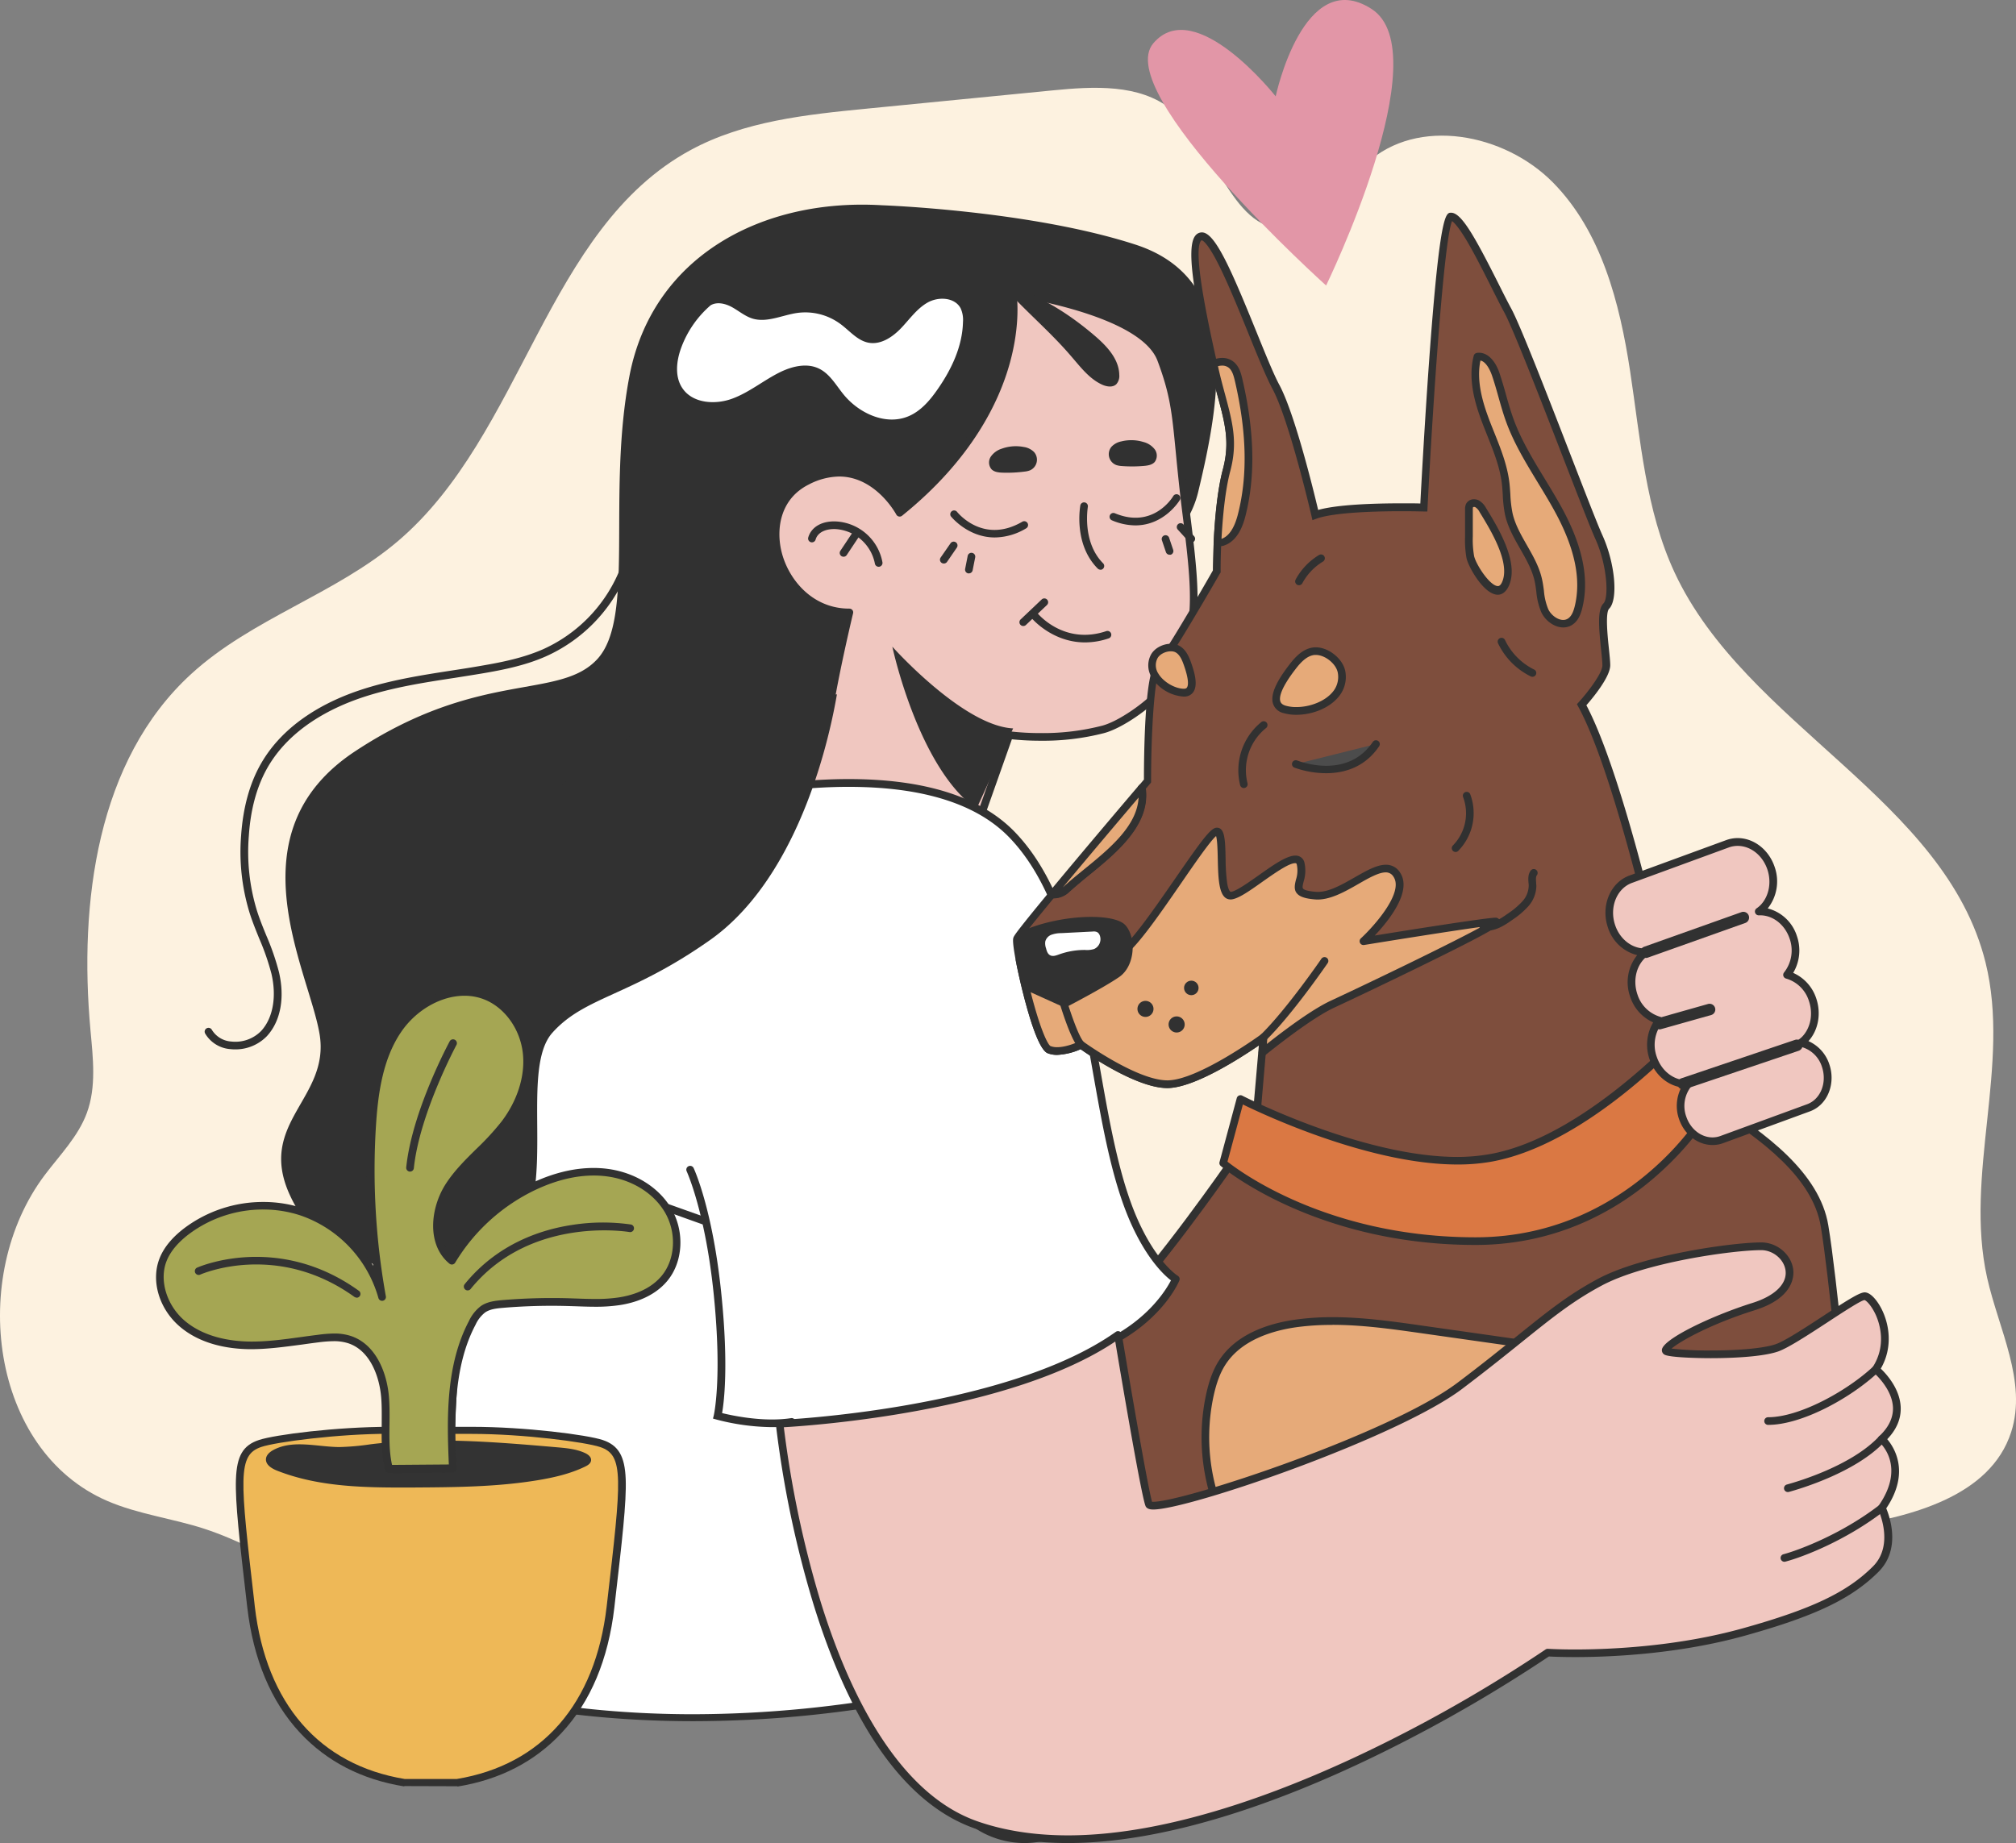 <svg xmlns="http://www.w3.org/2000/svg" viewBox="0 0 869.58 795.16" id="pet-lover">
  <rect x="0" y="0" width="869.58" height="795.16" fill="#808080" stroke="none"/>
  <path fill="#313131" d="M442.06,795.17a38.89,38.89,0,0,1-22.7-7.28c-3.83-2.77-6.22-5.7-7.32-9-1.26-3.73-.58-8.89,3.15-11.56,2.45-1.75,5.91-2.19,10-1.26,5.77,1.31,13,4.94,16.09,11.17a5.12,5.12,0,0,1,0,4.9c-1.41,2.38-4.55,2.55-5.58,2.61a1.67,1.67,0,0,1-1.74-1.56,1.65,1.65,0,0,1,1.56-1.74c1.6-.09,2.58-.43,2.92-1a2,2,0,0,0-.12-1.75c-2.56-5.19-8.83-8.27-13.86-9.41-2.19-.5-5.25-.78-7.35.73-2.4,1.71-2.79,5.3-1.94,7.82s2.88,5,6.12,7.33a35.58,35.58,0,0,0,29.17,5.63,7.46,7.46,0,0,0,2.75-1.13,4.75,4.75,0,0,0,1.62-3.56,10.53,10.53,0,0,0-1.07-4.58c-1.91-4.38-5.37-8.38-10.56-12.22-3.14-2.32-6.58-4.39-9.91-6.38-2-1.22-4.14-2.48-6.18-3.8a1.66,1.66,0,0,1,1.8-2.78c2,1.29,4.06,2.54,6.08,3.74,3.39,2,6.91,4.15,10.18,6.57,5.67,4.19,9.47,8.62,11.62,13.55a13.74,13.74,0,0,1,1.34,6,8.07,8.07,0,0,1-2.9,6.05,10.56,10.56,0,0,1-4,1.71A37.76,37.76,0,0,1,442.06,795.17Z"></path>
  <path fill="#fdf2e0" d="M171.64,233.46C225.8,187.4,235.35,98.73,297.81,64.78c23.07-12.54,50-15.35,76.14-17.91L454,39c17.69-1.73,37.4-2.91,51.27,8.21,19.9,16,26.15,54.61,51.44,51.25,14.56-1.94,22-18,32.76-28,21.9-20.22,59.47-12.95,80.39,8.28s28.78,51.91,33.27,81.37,6.64,60,19.24,87C753.06,312.91,839,344.79,856.45,415.29c10.92,44.23-9.24,91.51.68,136,5,22.27,17.36,44.87,10.36,66.59-9,27.79-43.22,36.59-72.1,40.92-175.25,26.24-352,48.14-529.14,42.86-46.14-1.38-93.31-4.85-135.63-23.28-14.24-6.2-27.82-14.05-42.59-18.84-13.76-4.47-28.38-6.22-41.67-11.94C-4.17,625.83-13.77,550.7,19.41,506.81c6.49-8.59,14.32-16.52,18.05-26.63,4.16-11.29,2.65-23.75,1.56-35.72-5-55,2.73-116.43,43.47-153.7C108.61,266.85,144.66,256.4,171.64,233.46Z"></path>
  <path fill="#7e4e3d" d="M738.56,476.27c19.68,12.31,44.65,29.6,48.49,52.64s9.61,86.43,9.61,86.43L540.25,699.85,451.9,646.07s12.48-65.3,29.77-81.62,49.94-63.39,49.94-63.39Z"></path>
  <path fill="#313131" d="M540,701.66l-90-54.77.22-1.13c.51-2.68,12.78-66,30.26-82.51,17-16,49.38-62.66,49.71-63.13l.42-.61,208.27-24.95.49.31c22.24,13.91,45.49,31.17,49.25,53.77,3.81,22.85,9.57,85.92,9.62,86.55l.12,1.31Zm-86.3-56.4,86.72,52.79,254.43-83.86c-.85-9.19-6-64.11-9.46-85C781.9,508,759.64,491.44,738.18,478L532.54,502.62c-4,5.81-33.39,47.59-49.74,63C467.33,580.27,455.49,636.58,453.74,645.26Z"></path>
  <path fill="#e6aa79" d="M533.61,666.73a86.87,86.87,0,0,1-11.7-65A42.15,42.15,0,0,1,527.12,588c6.66-10.43,19.45-15.24,31.71-17,18-2.57,36.33,0,54.35,2.55l40.3,5.73c7.11,1,14.54,2.15,20.36,6.36,9.51,6.91,11.75,22,4.66,31.32-4.51,5.95-11.63,9.21-18.45,12.24l-95,42.18c-8.17,3.62-18.14,7.12-25.5,2.06A22.78,22.78,0,0,1,533.61,666.73Z"></path>
  <path fill="#313131" d="M548.25 677.63a16.67 16.67 0 0 1-9.67-2.83 24.35 24.35 0 0 1-6.36-7.17 88.09 88.09 0 0 1-11.93-66.25c1.33-6 3.05-10.54 5.44-14.27 7.58-11.86 22-16.2 32.86-17.74a113.6 113.6 0 0 1 16.18-1.09c13.07 0 26.07 1.85 38.65 3.64l40.29 5.73c6.95 1 14.82 2.1 21.1 6.66a24.7 24.7 0 0 1 5 33.65c-4.88 6.44-12.77 9.94-19.1 12.75l-95 42.18C560.4 675.23 554.21 677.63 548.25 677.63Zm26.52-106a110 110 0 0 0-15.71 1c-10.13 1.45-23.64 5.44-30.55 16.25-2.17 3.39-3.75 7.59-5 13.2A84.76 84.76 0 0 0 535 665.84a21.41 21.41 0 0 0 5.45 6.24 13.28 13.28 0 0 0 7.8 2.24c5.34 0 11.13-2.25 16.09-4.45l95-42.18c6.3-2.79 13.44-6 17.8-11.73a21.41 21.41 0 0 0-4.31-29c-5.62-4.07-13.06-5.13-19.62-6.06L613 575.19C600.49 573.42 587.61 571.59 574.77 571.59ZM380.49 88.56c-51.9-3.16-99.18 22.16-109 73.75s2.6 104.23-13.85 122.06-50.77 4.33-104.46 39.76-20 94.26-15.34 122-27.06 38.15-12.89 69.3 48 38.67 89.53 25.72 73.84-36.72 67-80.91 4.31-60.78 16-72.88 39.79 7.8 85.65-51.05 123.54-82 133.66-123.92 18.41-92.1-27-106.85S380.49 88.56 380.49 88.56Z"></path>
  <path fill="#f0c7c0" d="M499.35,299.32c-3.93,4.65-15.59,13.25-23.45,15.36-19.79,5.35-40.58,2.48-40.58,2.48l-8.91,25.22-10,28.18-78.24-28.17s16.48-18.55,19.57-37,8.6-41.23,8.6-41.23c-30.48.08-44.08-43.69-18.2-56.61s39.9,13.74,39.9,13.74c57.55-46.4,48.65-95.16,48.65-95.16s56.17,7.83,64.11,29,6.1,28.55,11,67.44S518,277.25,499.35,299.32Z"></path>
  <path fill="#313131" d="M416.46,372.22a1.84,1.84,0,0,1-.56-.1l-78.24-28.18a1.65,1.65,0,0,1-.68-2.65c.17-.18,16.2-18.42,19.18-36.19,2.53-15.14,6.75-33.41,8.15-39.37-16.75-1-27.49-14.58-30.48-27.23-3.28-13.94,2.06-26.68,13.62-32.45A32.6,32.6,0,0,1,362,202.34c14.73,0,23.66,11.88,26.55,16.44,54.52-44.9,46.68-91.9,46.59-92.37a1.65,1.65,0,0,1,1.85-1.93c2.34.32,57.24,8.21,65.43,30.06,5.61,15,6.42,23.33,8,40,.69,7.17,1.56,16.11,3,27.85,5.1,40.64,5.91,55.83-12.87,78-4.13,4.89-16.14,13.71-24.28,15.89A105.07,105.07,0,0,1,449,319.58a120.43,120.43,0,0,1-12.54-.62L418,371.11a1.63,1.63,0,0,1-.85.95A1.71,1.71,0,0,1,416.46,372.22ZM341,341.64l74.44,26.81,18.3-51.84a1.64,1.64,0,0,1,1.78-1.08,112.51,112.51,0,0,0,13.44.75,102,102,0,0,0,26.49-3.2c7.44-2,18.85-10.37,22.62-14.83,17.89-21.15,17.08-35.91,12.11-75.48-1.48-11.8-2.35-20.76-3.05-28-1.64-16.86-2.39-24.55-7.85-39.12-6.65-17.74-50.39-25.93-60.64-27.62.42,4.39.76,14.81-3.07,28.65-4.6,16.65-16.39,41.58-46.47,65.83a1.65,1.65,0,0,1-2.5-.52c-.08-.16-8.83-16.4-24.64-16.4A29.18,29.18,0,0,0,348.93,209c-12.31,6.14-14.21,18.92-11.88,28.79,2.81,11.92,13.16,24.79,29.25,24.79h0a1.7,1.7,0,0,1,1.34.58,1.62,1.62,0,0,1,.34,1.38c-.05.23-5.53,22.94-8.57,41.11C356.82,321.18,345.27,336.44,341,341.64Z"></path>
  <path fill="#fff" d="M478.15,579.3c22.28-11.14,29-27.48,29-27.48S499,547,490.78,530.28C468.49,485,474.43,399.54,436.55,360.17s-131.48-14.85-131.48-14.85-67.6,58.68-93.6,145.59-15.59,237-15.59,237,79.48,27.48,199.81,3.71l53.49-135.19Z"></path>
  <path fill="#313131" d="M299,742.59h0c-63.86,0-103.21-13.19-103.6-13.32a1.55,1.55,0,0,1-1.11-1.37c-.11-1.5-10.12-151.3,15.66-237.51,13.51-45.14,38.36-82.5,56.84-105.91,20-25.37,37.09-40.27,37.26-40.42a1.69,1.69,0,0,1,.66-.35c.29-.07,29.37-7.59,61.32-7.59,33,0,57.15,7.71,71.77,22.91,22.9,23.8,29.92,63.54,36.7,102,4.58,25.93,8.91,50.43,17.82,68.55,7.85,16,15.63,20.81,15.71,20.85a1.68,1.68,0,0,1,.68,2.05c-.29.69-7.17,17-29.71,28.31l-28.43,16.76L397.23,732.19A1.47,1.47,0,0,1,396,733,501.63,501.63,0,0,1,299,742.59Zm-101.51-16c6.57,2.07,44,13,101.49,13h0a498.5,498.5,0,0,0,95.53-9.46l53.15-134.35a1.7,1.7,0,0,1,.7-.82l29-17.08.1,0c18.07-9,25.63-21.61,27.62-25.47-2.67-2.05-9.19-8-15.74-21.35-9.12-18.55-13.48-43.27-18.1-69.44-6.7-37.94-13.62-77.18-35.83-100.25-14-14.53-37.32-21.89-69.39-21.89-29.55,0-56.62,6.52-60.11,7.39-4.83,4.31-68.11,62-92.8,144.56C188.61,573.09,196.58,712.74,197.45,726.63Z"></path>
  <path fill="#f0c7c0" d="M482.23,576S494,646.52,495.6,649.13c3,4.83,103.63-28.23,134.08-51.25s40.86-34.17,60.17-44.57,57.94-15.6,69.83-15.6,21.54,18.2-3.25,26C733.29,571,715.85,581.53,718.82,583s35.95,2.46,47.54-1.49c8.17-2.78,34.17-22.28,37.89-22.28s14.48,16.71,4.83,31.57c0,0,18.57,15.23,2.6,30.08,0,0,13,11.14,0,29.72,0,0,7.75,16-2.6,26.37-10.78,10.77-24.89,18.19-56.83,27.11-41.83,11.67-84.68,8.91-84.68,8.91S514.07,820,421,787.29c-69.82-24.51-84.68-173.07-84.68-173.07S434,610.13,482.23,576Z"></path>
  <path fill="#313131" d="M460.66,795.16c-14.79,0-28.34-2.12-40.26-6.31-16.28-5.71-30.92-18.51-43.53-38-10-15.5-18.75-35.27-26-58.76a448.38,448.38,0,0,1-16.22-77.67,1.64,1.64,0,0,1,.39-1.25,1.68,1.68,0,0,1,1.18-.56c1,0,97.75-4.46,145.08-38a1.65,1.65,0,0,1,2.58,1.08c4.46,26.73,11.45,67,13.05,72.24l.53,0c13.17,0,102.14-29.39,131.25-51.39,10.63-8,18.69-14.53,25.8-20.25,13.18-10.61,21.89-17.62,34.58-24.46,19.35-10.42,58.26-15.8,70.61-15.8,6.73,0,12.77,5,13.75,11.4.43,2.83.53,12.47-16.51,17.83-19.13,6-32.37,13.48-35.93,16.57a138.46,138.46,0,0,0,17,.82c12.51,0,22.94-1,27.89-2.7,3.94-1.34,12.77-7.12,20.55-12.21,11-7.22,15.75-10.16,17.87-10.16,2.5,0,5.22,3.36,6.93,6.51,3.63,6.69,5.44,17,0,26.4,2.48,2.36,8.35,8.77,8.6,16.79.15,4.89-1.8,9.47-5.81,13.64,3,3.58,10,14.34-.43,29.85,1.54,3.67,6.42,17.62-3.32,27.36-11.6,11.61-27.2,19.07-57.55,27.54-28.86,8.06-58.33,9.26-73.33,9.26-5.91,0-9.9-.18-11.32-.26a627.2,627.2,0,0,1-68.91,40C562.2,773.18,508.2,795.16,460.66,795.16ZM338.1,615.77A450.54,450.54,0,0,0,354,691.13c11.24,36.3,32.07,82.18,67.48,94.61,11.56,4.06,24.74,6.11,39.16,6.11,46.89,0,100.38-21.79,137-40.07a615,615,0,0,0,69-40.12,1.65,1.65,0,0,1,1-.3c.05,0,4.46.29,11.69.29,14.83,0,44-1.19,72.45-9.14,29.74-8.3,44.94-15.54,56.1-26.69,9.42-9.42,2.35-24.33,2.28-24.48a1.67,1.67,0,0,1,.13-1.67c12-17.15.76-27.1.28-27.51a1.65,1.65,0,0,1-.58-1.22,1.69,1.69,0,0,1,.53-1.25c4.08-3.79,6.08-7.93,6-12.29-.27-8.48-8.39-15.24-8.47-15.3a1.66,1.66,0,0,1-.34-2.18c6.08-9.35,3.08-18.74,1.51-22.34-2-4.48-4.33-6.57-5-6.68-1.58.18-9.58,5.42-16,9.63-8.34,5.45-17,11.09-21.29,12.57-7.61,2.59-22.79,2.87-29,2.87-5.85,0-17.52-.31-19.86-1.47a2.18,2.18,0,0,1-1.23-2.14c.36-4.58,21.31-14.64,39.08-20.23,9.8-3.08,15.12-8.39,14.23-14.18-.73-4.74-5.43-8.59-10.48-8.59-12.1,0-50.17,5.24-69,15.4-12.43,6.69-21,13.62-34.08,24.12-7.13,5.74-15.21,12.24-25.88,20.31-27.87,21.08-117.84,52.07-133.24,52.07-1.15,0-2.55-.15-3.24-1.26-1.57-2.56-10-52.18-13.17-71.21C435.89,609,351.38,615,338.1,615.77Z"></path>
  <path fill="#313131" d="M762.65 614.75a1.65 1.65 0 0 1 0-3.3c13.56 0 34.07-11.34 45.3-21.84A1.65 1.65 0 0 1 810.2 592C798.26 603.2 777.21 614.75 762.65 614.75ZM771.19 643.73a1.65 1.65 0 0 1-.43-3.25c4.55-1.24 27.87-8.08 39.71-20.71a1.65 1.65 0 0 1 2.41 2.26c-12.45 13.28-36.55 20.35-41.25 21.64A1.72 1.72 0 0 1 771.19 643.73ZM769.7 673.81a1.65 1.65 0 0 1-.41-3.25c5.85-1.54 24.69-8.36 41.38-21.25a1.65 1.65 0 0 1 2 2.61c-16.51 12.76-35.06 19.86-42.56 21.83A1.59 1.59 0 0 1 769.7 673.81ZM361 299.58c-5.09 29.51-20.15 81.61-54.75 106s-53.92 24.26-68 40 1.69 66.2-14.92 87.74-62.59 12-62.59 12l10.54-114.77 40.45-70.25 80.74-57.23ZM379 244.53a1.66 1.66 0 0 1-1.62-1.34 18.46 18.46 0 0 0-16.95-14.92c-3.48-.16-7.58.94-8.63 4.53a1.65 1.65 0 1 1-3.17-.92c1.33-4.55 5.92-7.19 12-6.91a21.55 21.55 0 0 1 20 17.6 1.66 1.66 0 0 1-1.31 1.93A1.73 1.73 0 0 1 379 244.53Z"></path>
  <path fill="#313131" d="M363.86 240.2a1.7 1.7 0 0 1-.92-.27 1.66 1.66 0 0 1-.46-2.29l5.4-8.12a1.65 1.65 0 0 1 2.75 1.83l-5.4 8.12A1.65 1.65 0 0 1 363.86 240.2ZM481.51 165.76a5.31 5.31 0 0 0 1.28-4c-.1-6.85-5.36-12.43-10.57-16.89-10.17-8.71-21.6-16.14-34.27-20.49-1.17-.4-3-.38-3.08.86a2.1 2.1 0 0 0 .76 1.44c8.61 9.17 18.21 17.41 26.39 27 4 4.6 7.76 9.67 13.26 12.22C477.29 166.84 479.92 167.29 481.51 165.76ZM332.94 615.72a97.41 97.41 0 0 1-23.86-3.26l-1.54-.43.38-1.55c0-.15 3.59-15.49 0-51.44s-11.65-53.52-11.73-53.69a1.65 1.65 0 1 1 3-1.4c.34.72 8.33 18.13 12 54.76 3.08 30.45 1.12 46.16.28 50.95 4.41 1.08 17.93 4 29.77 2.18a1.65 1.65 0 1 1 .49 3.27A59.94 59.94 0 0 1 332.94 615.72Z"></path>
  <path fill="#313131" d="M303.38 528.26a1.87 1.87 0 0 1-.56-.09l-16.56-5.92a1.65 1.65 0 0 1 1.11-3.11l16.57 5.91a1.65 1.65 0 0 1-.56 3.21ZM101.43 452.75a18.52 18.52 0 0 1-2.11-.12 13.81 13.81 0 0 1-10.82-6.71 1.65 1.65 0 1 1 2.87-1.64 10.61 10.61 0 0 0 8.33 5.07 15.57 15.57 0 0 0 12.9-4.51c5.13-5.52 6.81-14.77 4.48-24.74a104.43 104.43 0 0 0-5.28-15.21c-1.42-3.51-2.89-7.13-4.07-10.81a89.52 89.52 0 0 1-3.72-33.7c.84-12 3.69-22.35 8.47-30.75 10.23-18 28.93-27.26 42.82-31.89 13.07-4.36 26.87-6.49 40.21-8.55 4.06-.62 8.25-1.27 12.35-2 8.69-1.48 17.87-3.35 26.21-7a64.17 64.17 0 0 0 32.55-32.72c6-13.74 12-33.29 6.8-48.37a1.65 1.65 0 1 1 3.12-1.09c5.57 16.1-.67 36.5-6.89 50.78a67.52 67.52 0 0 1-34.25 34.42c-8.66 3.83-18.09 5.75-27 7.27-4.13.7-8.34 1.35-12.4 2-13.21 2-26.87 4.14-39.67 8.41-13.34 4.45-31.29 13.34-41 30.39-4.54 8-7.24 17.85-8 29.35a86.48 86.48 0 0 0 3.56 32.46c1.14 3.57 2.59 7.13 4 10.57a107.44 107.44 0 0 1 5.43 15.71c2.62 11.21.7 21.32-5.27 27.74A18.89 18.89 0 0 1 101.43 452.75Z"></path>
  <path fill="#fff" d="M344,135c-6.57.91-13.19,4.39-19.52,2.41-3.14-1-5.72-3.2-8.59-4.81s-6.55-2.55-9.38-.88a44.5,44.5,0,0,0-12.73,18.45c-2.05,5.66-2.79,12.4.6,17.37,4.45,6.54,14.13,7.18,21.54,4.43s13.6-8,20.72-11.48c5.23-2.52,11.55-4,16.74-1.4,4.55,2.25,7.17,7,10.36,10.95,6.66,8.27,18.3,13.67,28.1,9.56,5.35-2.24,9.3-6.89,12.6-11.66,6-8.6,10.68-18.5,10.93-29a12.12,12.12,0,0,0-1-5.91c-2.49-4.75-9.5-5.15-14.18-2.54s-7.82,7.22-11.53,11.1-8.8,7.27-14.06,6.26c-4.77-.92-8.08-5.1-12-8A25.48,25.48,0,0,0,344,135Z"></path>
  <path fill="#313131" d="M474.66 245.78a1.64 1.64 0 0 1-1.17-.48C463 234.74 465.9 218.63 466 218a1.65 1.65 0 0 1 3.24.6h0c0 .15-2.67 15.11 6.56 24.42a1.64 1.64 0 0 1-1.17 2.81ZM504.47 239.33a1.65 1.65 0 0 1-1.56-1.12l-1.69-5a1.65 1.65 0 1 1 3.13-1l1.69 5a1.66 1.66 0 0 1-1 2.1A1.89 1.89 0 0 1 504.47 239.33ZM513.87 234.11a1.63 1.63 0 0 1-1.22-.54L508 228.46a1.65 1.65 0 0 1 2.45-2.21l4.62 5.1a1.65 1.65 0 0 1-1.23 2.76ZM489.75 226.67a26.06 26.06 0 0 1-10.13-2.18 1.65 1.65 0 0 1 1.27-3.05c16.5 6.88 24.83-6.81 25.17-7.39a1.65 1.65 0 1 1 2.85 1.67C508.83 215.85 502.33 226.67 489.75 226.67ZM493.19 190.69a8.94 8.94 0 0 1 4.87 3.15 4.59 4.59 0 0 1 0 5.49c-1.12 1.24-2.93 1.53-4.6 1.68a58.08 58.08 0 0 1-9.51.06 9.41 9.41 0 0 1-2.36-.4 5 5 0 0 1-2.23-7.84 7.84 7.84 0 0 1 4.32-2.39A17.77 17.77 0 0 1 493.19 190.69ZM432.07 193.59a8.94 8.94 0 0 0-4.69 3.42 4.54 4.54 0 0 0 .32 5.47c1.18 1.18 3 1.38 4.67 1.44a58.11 58.11 0 0 0 9.51-.45 9.26 9.26 0 0 0 2.33-.52A5 5 0 0 0 446 195a7.87 7.87 0 0 0-4.44-2.16A17.91 17.91 0 0 0 432.07 193.59ZM468 277.16c-14.39 0-23.13-10.58-23.23-10.71a1.65 1.65 0 1 1 2.57-2.08c.47.58 11.71 14.08 29.91 7.9a1.65 1.65 0 0 1 1.06 3.12A31.74 31.74 0 0 1 468 277.16Z"></path>
  <path fill="#313131" d="M441.38 270.09a1.65 1.65 0 0 1-1.14-2.85l9.08-8.61a1.65 1.65 0 0 1 2.27 2.4l-9.07 8.61A1.66 1.66 0 0 1 441.38 270.09ZM437 314.26C415.41 313.21 384.9 279 384.9 279s11.05 52.07 36.29 70Z"></path>
  <path fill="#7e4e3d" d="M723.67,447.55s-45.73,61.69-82.95,69.13-98.91-33-98.91-33l2.61-29.62.58-6.54s-27.65,20.21-41.48,20.21-37.22-17-37.22-17-8.51,4.26-13.83,2.13c-2.83-1.13-6.85-13.68-9.84-25.66-1.17-4.7-2.2-9.31-2.92-13.11-.89-4.76-1.34-8.26-1.06-9.09a25.18,25.18,0,0,1,2.56-3.62c2.69-3.48,7.25-9.07,12.62-15.56a8.46,8.46,0,0,0,6.09-2.09c12.53-11.56,35.53-24.87,32.62-43.89L495,337s0-44.67,4.26-48.92,25.52-41.48,25.52-41.48,0-5.05.33-12.08c.45-9.41,1.49-22.39,3.93-31.52,4.25-16-1.07-25.53-5.32-44.67-.1-.43-.19-.86-.29-1.31-4.34-19.48-12.3-55.06-5-55.06,7.45,0,24.46,51.05,31.91,64.88s17,55.3,17,55.3c11.7-4.25,46.8-3.19,46.8-3.19s6.38-125.5,11.7-125.5,18.08,28.72,24.46,40.42,34,86.14,39.35,97.84,6.38,26.59,3.19,29.78,0,20.21,0,25.52-10.64,17-10.64,17C701.34,339.08,723.67,447.55,723.67,447.55Z"></path>
  <path fill="#313131" d="M630.83,519.25c-37.37,0-87.8-32.76-89.93-34.15l-.82-.55L543,451c-7.58,5.23-27.88,18.45-39.52,18.45-12.9,0-33.09-13.73-37.4-16.76A27.81,27.81,0,0,1,456,455.12a11.06,11.06,0,0,1-4.09-.71c-3-1.22-6.69-10.23-10.84-26.8-1.16-4.67-2.2-9.36-2.93-13.21-1.56-8.27-1.17-9.42-1-9.91.11-.32.28-.84,2.83-4.12s6.61-8.3,12.65-15.6l.49-.58h.76c2.28,0,3.89-.56,4.94-1.6,2.61-2.42,5.56-4.82,8.69-7.36,12-9.78,25.65-20.87,23.46-35.12l-.11-.75.49-.57c1-1.13,1.68-2,2.08-2.44,0-11.3.42-45.16,4.74-49.48,3.32-3.32,19-30.18,25-40.75,0-1.39.06-5.91.33-11.72.45-9.4,1.5-22.57,4-31.87,3.1-11.64.89-19.89-2.17-31.3-1-3.7-2.12-7.89-3.16-12.58-.1-.43-.2-.87-.29-1.32l-.08-.33c-5.79-26-10.62-49.81-6.21-55.31a3.57,3.57,0,0,1,2.87-1.42c5.68,0,12.69,16.27,23.57,43.08,3.79,9.33,7.36,18.16,9.79,22.66,6.68,12.41,14.84,45.85,16.76,54,8.37-2.34,24-2.85,36.07-2.85,3.46,0,6.3,0,8,.08.36-6.81,1.83-34.15,3.77-61.18,4.64-64.28,7.22-64.28,9.5-64.28,4.34,0,9.84,9.5,20.52,30.77,2,4,3.89,7.76,5.39,10.51,3.91,7.18,15.33,36.62,25.4,62.61,6.4,16.51,11.92,30.77,14,35.34,5.44,12,6.85,27.63,2.86,31.63-1.73,1.72-.62,12.3-.08,17.38.3,2.89.56,5.37.56,7,0,5.08-7.65,14.25-10.29,17.26,18.91,35.89,40.19,138.6,41.1,143l.15.72-.44.6c-1.89,2.54-46.54,62.28-84,69.76A52.18,52.18,0,0,1,630.83,519.25Zm-87.29-36.39C550.31,487.16,597,516,630.83,516a48.69,48.69,0,0,0,9.56-.89c34.26-6.85,76.72-61.59,81.51-67.9-2-9.57-23.17-109.41-41.16-142.39l-.56-1,.79-.87c3.95-4.34,10.21-12.5,10.21-15.91,0-1.42-.26-3.83-.55-6.62-1.06-10.09-1.61-17.43,1-20.07,2.37-2.37,1.71-16.41-3.53-27.93-2.11-4.65-7.66-19-14.07-35.51-9.54-24.61-21.41-55.23-25.22-62.22-1.53-2.79-3.43-6.59-5.45-10.61-3.24-6.46-6.92-13.78-10.28-19.53-3.86-6.58-5.88-8.56-6.76-9.16-3.54,8.45-8.32,79.46-10.57,123.67l-.08,1.62-1.62,0s-3.94-.12-9.48-.12c-10.41,0-29,.42-36.7,3.21l-1.76.64-.42-1.82c-.09-.41-9.6-41.42-16.86-54.89-2.51-4.67-6-13.16-10-23-3.81-9.4-8.13-20-12-28.09-6-12.52-8.26-12.92-8.49-12.93-.08,0-.15,0-.3.19-3.78,4.71,3.68,38.22,6.87,52.52l.07.34c.1.46.2.89.29,1.31,1,4.63,2.14,8.78,3.13,12.44,3.19,11.91,5.5,20.52,2.17,33-2.4,9-3.36,21.93-3.8,31.18-.32,6.9-.26,11.95-.26,12V247l-.28.38c-.88,1.53-21.51,37.47-25.87,41.83-2.36,2.36-3.85,26.13-3.85,47.75v.61l-.35.46s-.7.85-2,2.34c1.89,15.74-12.85,27.75-24.74,37.42-3.08,2.51-6,4.88-8.48,7.18a9.54,9.54,0,0,1-6.4,2.49c-5.76,7-9.72,11.86-12.11,14.95a35.87,35.87,0,0,0-2.31,3.16c0,.21-.08,1.83,1.12,8.23.72,3.79,1.75,8.41,2.9,13,4.2,16.81,7.61,23.88,8.87,24.53a7.75,7.75,0,0,0,2.85.48c4.44,0,9.56-2.53,9.61-2.55l.9-.45.81.59c.23.17,23.12,16.7,36.25,16.7s40.23-19.69,40.5-19.89l2.94-2.15Z"></path>
  <path fill="#e6aa79" d="M492.54,339.86c-6.63,7.79-25.2,29.67-38.7,46,2.46,0,4.6-.6,6.08-2.09C472.45,372.18,495.45,358.87,492.54,339.86Z"></path>
  <path fill="#313131" d="M453.84,387.59a1.71,1.71,0,0,1-1.27-2.79c13.35-16.13,31.52-37.55,38.71-46a1.68,1.68,0,0,1,1.71-.53,1.66,1.66,0,0,1,1.18,1.34c2.47,16.11-12.56,28.34-24.64,38.16-3.08,2.52-6,5-8.49,7.25a9.76,9.76,0,0,1-7.18,2.57Zm37.28-43.51c-7.6,8.94-21.28,25.09-32.65,38.75l.28-.25c2.62-2.42,5.57-4.82,8.7-7.37C478.32,366.36,490.51,356.44,491.12,344.08Z"></path>
  <path fill="#e6aa79" d="M574.78,433.2c-8.29,3.84-20.84,13.28-30.36,20.89l.58-6.54s-27.65,20.21-41.48,20.21-37.22-17-37.22-17-8.51,4.26-13.83,2.13c-2.83-1.13-6.85-13.68-9.84-25.66-1.17-4.7-2.2-9.31-2.92-13.11l43.61-2.71c9.57-5.31,37.22-52.64,41.47-52.64s-.53,28.72,6.38,27.65,27.65-21.8,29.78-13.82-6.38,12.76,6.38,13.82,28.72-18.61,35.1-9-14.36,28.72-14.36,28.72,52.11-8.51,56.9-8.51S589.67,426.28,574.78,433.2Z"></path>
  <path fill="#313131" d="M503.52,469.41c-12.9,0-33.09-13.73-37.4-16.76A27.81,27.81,0,0,1,456,455.12a11.06,11.06,0,0,1-4.09-.71c-3.05-1.22-6.69-10.23-10.84-26.8-1.16-4.67-2.2-9.36-2.93-13.21a1.65,1.65,0,0,1,1.52-1.95l43.21-2.68c5-3.14,15.49-18.38,24-30.67,12.13-17.58,15.51-22,18-22,3.49,0,3.6,5.28,3.78,13.27a83.42,83.42,0,0,0,.67,10.62c.5,3,1.24,3.79,1.57,3.79h.11c2.3-.35,7.31-3.9,11.72-7,6.27-4.44,12.18-8.64,16-8.64a3.85,3.85,0,0,1,3.93,3,15.69,15.69,0,0,1-.34,8.17c-.32,1.29-.63,2.51-.29,3s1.38,1.11,5.55,1.46c5.17.42,11.07-3,16.78-6.25,4.88-2.79,9.48-5.43,13.4-5.43a7,7,0,0,1,6.15,3.37c5.38,8.06-4.92,20.82-10.92,27.17,13.3-2.15,48.08-7.7,52.09-7.7a1.81,1.81,0,0,1,1.88,1.39c.38,1.7.55,2.48-30.57,17.8-15.62,7.69-33.26,16.08-40.81,19.58-6.46,3-16.83,10.15-30,20.69a1.65,1.65,0,0,1-2.68-1.43l.26-3C535.46,456.19,515.16,469.41,503.52,469.41ZM466.3,449.09a1.66,1.66,0,0,1,1,.32c.23.17,23.12,16.7,36.25,16.7s40.23-19.69,40.5-19.89a1.66,1.66,0,0,1,1.79-.1,1.62,1.62,0,0,1,.83,1.58l-.23,2.71c12.09-9.51,21.39-15.8,27.67-18.71,15.76-7.32,51.47-24.49,64.79-31.81-12.29,1.66-39,5.94-50.53,7.82a1.66,1.66,0,0,1-1.39-2.85c5.48-5.06,18.69-19.7,14.1-26.58a3.78,3.78,0,0,0-3.4-1.9c-3,0-7.27,2.43-11.76,5-5.85,3.36-12.56,7.18-18.69,6.67-4.43-.37-6.81-1.22-8-2.83s-.72-3.73-.23-5.7a12.54,12.54,0,0,0,.36-6.52c-.14-.52-.29-.59-.74-.59-2.75,0-9,4.45-14.06,8-5.4,3.83-10.06,7.13-13.14,7.6a3.2,3.2,0,0,1-.61.05c-5.14,0-5.33-8.56-5.54-17.63-.07-3.26-.18-8-.73-9.72-2.55,2.16-9.42,12.12-15,20.24-9.77,14.16-19.88,28.81-25.39,31.87a1.61,1.61,0,0,1-.7.2l-41.72,2.59c.68,3.4,1.56,7.3,2.53,11.18,4.2,16.81,7.61,23.88,8.87,24.53a7.75,7.75,0,0,0,2.85.48c4.46,0,9.56-2.53,9.61-2.55A1.62,1.62,0,0,1,466.3,449.09Z"></path>
  <path fill="#313131" d="M482.78,421.5c-6.91,4.78-23.39,13.29-23.39,13.29l-16.76-7.58c-2.64-10.57-4.48-20.7-4-22.2a25.18,25.18,0,0,1,2.56-3.62l.63-.1c16.48-6.91,38.82-7.44,43.6-2.13S489.7,416.71,482.78,421.5Z"></path>
  <path fill="#e6aa79" d="M545,447.55c11.17-10.9,26.32-33,26.32-33"></path>
  <path fill="#313131" d="M545 449.21a1.66 1.66 0 0 1-1.15-2.84c10.92-10.66 26-32.5 26.11-32.72a1.65 1.65 0 1 1 2.72 1.87c-.62.91-15.37 22.33-26.53 33.22A1.64 1.64 0 0 1 545 449.21ZM466.3 452.4a1.65 1.65 0 0 1-1.21-.53c-3.62-3.9-8.36-20.1-8.89-21.94a1.65 1.65 0 0 1 3.18-.91c1.37 4.77 5.52 17.78 8.13 20.6a1.65 1.65 0 0 1-.09 2.33A1.61 1.61 0 0 1 466.3 452.4Z"></path>
  <path fill="#e6aa79" d="M578.69,290.09c2,12.56-14.93,18.75-24.52,16-8.81-2.53.48-14.71,3.51-18.63,2.38-3.07,5.38-6.18,9.25-6.51C571.91,280.52,577.89,285.15,578.69,290.09Z"></path>
  <path fill="#313131" d="M559.15,308.39a19.79,19.79,0,0,1-5.44-.71,6.23,6.23,0,0,1-4.58-4c-1.62-4.95,3.36-12.2,7.25-17.22,2.41-3.12,5.78-6.75,10.41-7.15,5.84-.5,12.61,4.84,13.53,10.52a13.27,13.27,0,0,1-3.11,11C573.33,305.43,566.23,308.39,559.15,308.39Zm8.43-25.82-.5,0c-3.36.29-6.09,3.3-8.09,5.88-6.6,8.52-7.29,12.41-6.72,14.17.19.56.63,1.37,2.35,1.86a16.36,16.36,0,0,0,4.53.58c6.06,0,12.31-2.55,15.55-6.36a10,10,0,0,0,2.36-8.37C576.43,286.5,571.65,282.57,567.58,282.57Z"></path>
  <path fill="#e6aa79" d="M497.85,283.32c-4,7.75,5.79,15.34,12.62,15.55,6.26.2,2.76-9.67,1.61-12.86-.91-2.5-2.21-5.15-4.66-6.18C504.27,278.52,499.41,280.27,497.85,283.32Z"></path>
  <path fill="#313131" d="M510.65,300.53h-.23a17.79,17.79,0,0,1-13.59-8.17,9.87,9.87,0,0,1-.45-9.78c1.43-2.8,5.07-4.83,8.66-4.83a7.78,7.78,0,0,1,3,.57c3.12,1.31,4.62,4.5,5.57,7.14,1.64,4.51,3.24,10.08,1.09,13.15A4.69,4.69,0,0,1,510.65,300.53ZM505,281c-2.34,0-4.85,1.33-5.72,3a6.51,6.51,0,0,0,.35,6.6c2.07,3.49,6.93,6.43,10.85,6.55h.13c1,0,1.25-.36,1.36-.52.54-.76,1.06-3.1-1.49-10.13-.72-2-1.8-4.4-3.74-5.21A4.46,4.46,0,0,0,505,281Z"></path>
  <path fill="#e6aa79" d="M663.55,250.32c1,4.37.85,9.06,2.77,13.11s7.08,7.17,10.88,4.78c2.1-1.31,3.07-3.83,3.66-6.23,3.51-14.18-1.61-29.1-8.59-41.94s-15.89-24.73-20.93-38.44c-2.41-6.58-3.89-13.47-6.14-20.11-1.28-3.79-4-8.21-8-7.6-2.34,9.11.16,18.74,3.47,27.54s7.5,17.43,8.67,26.76c.57,4.54.41,9.18,1.43,13.65C653.14,232,661.28,240.13,663.55,250.32Z"></path>
  <path fill="#313131" d="M674.28,270.7c-3.69,0-7.67-2.76-9.46-6.56a29.5,29.5,0,0,1-2.15-8.93c-.21-1.58-.4-3.07-.73-4.53-1.09-4.87-3.57-9.23-6.2-13.84s-5.32-9.32-6.53-14.63a54.18,54.18,0,0,1-1-8.68c-.1-1.7-.22-3.45-.43-5.14-.88-7-3.62-13.9-6.28-20.53-.76-1.91-1.55-3.89-2.29-5.85-3-8-6.13-18.43-3.53-28.53a1.66,1.66,0,0,1,1.35-1.22c4-.62,7.73,2.71,9.76,8.7,1,3,1.92,6.16,2.77,9.19,1,3.6,2.06,7.33,3.37,10.88,3.28,8.95,8.39,17.33,13.32,25.43,2.53,4.15,5.14,8.44,7.51,12.79,9,16.52,11.83,30.63,8.73,43.13-.56,2.28-1.63,5.51-4.38,7.23A7,7,0,0,1,674.28,270.7ZM638.57,155.55c-1.82,8.84,1,18.11,3.7,25.3.72,1.93,1.51,3.89,2.27,5.78,2.73,6.82,5.55,13.87,6.49,21.35.22,1.79.34,3.59.45,5.34a50.9,50.9,0,0,0,.95,8.15c1.1,4.83,3.57,9.16,6.18,13.74S664,244.6,665.16,250c.36,1.6.58,3.24.79,4.81a26.51,26.51,0,0,0,1.86,8c1.23,2.61,4.07,4.66,6.47,4.66a3.78,3.78,0,0,0,2-.57c1.33-.84,2.26-2.5,2.94-5.23,2.88-11.66.12-25-8.44-40.76-2.32-4.28-4.91-8.54-7.42-12.65-5-8.24-10.21-16.75-13.61-26-1.34-3.66-2.41-7.45-3.44-11.12-.84-3-1.71-6.06-2.71-9S640.83,156,638.57,155.55Z"></path>
  <path fill="#e6aa79" d="M639.61,220.06a6.82,6.82,0,0,0-2.47-2.71,2.46,2.46,0,0,0-3.25.76,3.53,3.53,0,0,0-.26,1.62c0,3.89,0,7.78,0,11.67a41.9,41.9,0,0,0,.59,8.81c1.05,5,11.81,21.48,15.55,10.65C652.94,241.53,644.18,227.58,639.61,220.06Z"></path>
  <path fill="#313131" d="M646.08,256.59h0c-6,0-12.72-12-13.52-15.81a44.17,44.17,0,0,1-.62-9.27l0-11.73a5.2,5.2,0,0,1,.43-2.38,3.78,3.78,0,0,1,3.45-2,4.42,4.42,0,0,1,2,.47A8.19,8.19,0,0,1,641,219.2l.4.65c5,8.14,13.24,22,9.87,31.78C649.94,255.54,647.72,256.59,646.08,256.59Zm-10.22-37.88c-.29,0-.47.09-.49.14a3.13,3.13,0,0,0-.09.88l0,11.67a41,41,0,0,0,.55,8.46c.78,3.66,6.85,13,10.29,13h0c.81,0,1.51-.84,2.09-2.5,2.86-8.33-5.23-21.61-9.58-28.75l-.4-.65a5.26,5.26,0,0,0-1.8-2.09A1.15,1.15,0,0,0,635.86,218.71Z"></path>
  <path fill="#e6aa79" d="M535.56,222.34c-1.27,4.94-3.63,10.44-8.52,11.84a7.44,7.44,0,0,1-1.92.29c.45-9.41,1.49-22.39,3.93-31.52,4.25-16-1.07-25.53-5.32-44.67-.1-.43-.19-.86-.29-1.31,2.54-1.25,5.65-1.29,7.75.53,1.83,1.6,2.51,4.11,3.07,6.47C538.7,183.11,540.42,203.31,535.56,222.34Z"></path>
  <path fill="#313131" d="M525.12 235.59c-.44 0-.87.09-1.18-.23a1.38 1.38 0 0 1-.47-1.1c.45-9.41 1.5-22.5 4-31.81 3.1-11.64.89-19.85-2.17-31.26-1-3.7-2.12-7.87-3.16-12.57-.1-.43-.2-.86-.29-1.31a1.63 1.63 0 0 1 .88-1.82 10.07 10.07 0 0 1 4.44-1.07 7.71 7.71 0 0 1 5.12 1.83c2.18 1.9 3 4.67 3.6 7.34 5.25 22.63 5.67 42 1.29 59.16-1.89 7.34-5.14 11.46-9.67 12.76a8.31 8.31 0 0 1-2.34.08Zm.24-77.6c1 4.6 2.13 8.73 3.11 12.37 3.19 11.91 5.5 20.52 2.17 33-2.23 8.37-3.27 20.1-3.76 29.13 3.17-1.08 5.55-4.63 7.07-10.57 4.26-16.65 3.83-35.49-1.3-57.59-.53-2.23-1.11-4.35-2.54-5.59a4.52 4.52 0 0 0-3-1A6.51 6.51 0 0 0 525.36 158ZM536.53 340a1.66 1.66 0 0 1-1.6-1.23 26.76 26.76 0 0 1 9.25-27.34 1.65 1.65 0 0 1 2 2.61 23.33 23.33 0 0 0-8.08 23.88 1.67 1.67 0 0 1-1.6 2.08ZM560.3 252.49a1.59 1.59 0 0 1-.78-.2 1.66 1.66 0 0 1-.67-2.24 27.8 27.8 0 0 1 10.1-10.6 1.65 1.65 0 0 1 1.71 2.83 24.42 24.42 0 0 0-8.9 9.34A1.65 1.65 0 0 1 560.3 252.49ZM661 292a1.55 1.55 0 0 1-.72-.17 30.57 30.57 0 0 1-14.13-14.32 1.66 1.66 0 0 1 3-1.42 27.28 27.28 0 0 0 12.59 12.78A1.65 1.65 0 0 1 661 292ZM627.87 367.58a1.65 1.65 0 0 1-1.17-2.82 19.88 19.88 0 0 0 4.4-20.86 1.65 1.65 0 0 1 3.08-1.21A23.28 23.28 0 0 1 629 367.1 1.64 1.64 0 0 1 627.87 367.58ZM641.33 401.54a10.5 10.5 0 0 1-1.84-.17 1.65 1.65 0 1 1 .6-3.25c3.51.65 7-1.61 10.37-4a33.58 33.58 0 0 0 6.17-5.21 10.32 10.32 0 0 0 2.76-6.61c0-.44 0-.9-.08-1.36-.13-1.62-.29-3.65.94-5.33a1.66 1.66 0 0 1 2.66 2c-.5.68-.41 1.85-.31 3.1 0 .52.09 1.05.09 1.59a13.61 13.61 0 0 1-3.54 8.79 36.48 36.48 0 0 1-6.78 5.75C649.13 399.15 645.39 401.54 641.33 401.54Z"></path>
  <path fill="#da7843" d="M535.07,474.14s63.81,33,107.42,25.53,88.27-58.5,88.27-58.5l7.8,35.1s-32.26,59.2-102.1,59.2-108.83-33.68-108.83-33.68Z"></path>
  <path fill="#313131" d="M636.46,537.12c-69.65,0-109.52-33.74-109.91-34.08a1.66,1.66,0,0,1-.52-1.68l7.45-27.65a1.66,1.66,0,0,1,2.35-1c.51.27,51.66,26.44,92.85,26.44A80.86,80.86,0,0,0,642.21,498c42.52-7.26,86.86-57.45,87.31-58a1.64,1.64,0,0,1,2.85.72l7.8,35.1a1.64,1.64,0,0,1-.16,1.15c-.34.61-8.4,15.23-25.22,30.05C699.25,520.8,673.05,537.12,636.46,537.12Zm-107-35.93c5.87,4.64,44,32.63,107,32.63,35.56,0,61-15.87,76.15-29.19A124,124,0,0,0,736.81,476l-7-31.35c-9.54,10.34-48.32,50-87.07,56.64a83.4,83.4,0,0,1-14.09,1.12c-37.54,0-82.95-21.2-92.54-25.89Z"></path>
  <path fill="#4c4c4c" d="M559,329.65s22.56,9.12,34.57-8.65"></path>
  <path fill="#313131" d="M572,333.59a40.84,40.84,0,0,1-13.68-2.41,1.65,1.65,0,0,1,1.23-3.07h0c.88.35,21.49,8.4,32.59-8a1.65,1.65,0,1,1,2.74,1.85C588.62,331.24,579.56,333.59,572,333.59Z"></path>
  <path fill="#f0c7c0" d="M745.12,364l-41.77,15.3c-7.46,2.74-11.14,11.84-8.24,20.34,2.4,7.06,8.59,11.41,14.89,11.15-5.39,3.79-7.75,11.46-5.27,18.73a16.34,16.34,0,0,0,11,10.73,17,17,0,0,0-2.62,16.22c2.44,7.15,8.77,11.53,15.16,11.14a15.24,15.24,0,0,0-2.44,14.66c2.6,7.62,10.12,11.81,16.8,9.37L780,477.94a11.69,11.69,0,0,0,4.48-2.95,15.18,15.18,0,0,0,2.91-15.28,14.46,14.46,0,0,0-10.71-9.8,14,14,0,0,0,1.86-1.56c3.93-4.13,5.39-10.75,3.25-17.05a16.31,16.31,0,0,0-11-10.73,16.94,16.94,0,0,0,2.66-16.21c-2.4-7.05-8.59-11.4-14.88-11.15a13,13,0,0,0,2-1.69c3.93-4.12,5.39-10.75,3.25-17C761,366,752.57,361.3,745.12,364Z"></path>
  <path fill="#313131" d="M738.67,494c-6.36,0-12.16-4.5-14.44-11.19a17.23,17.23,0,0,1,1-13.68c-6.12-.91-11.47-5.55-13.71-12.12a19,19,0,0,1,1.56-15.92,18.18,18.18,0,0,1-9.9-11,18.6,18.6,0,0,1,3-18,17.84,17.84,0,0,1-12.62-11.91c-3.18-9.32,1-19.38,9.24-22.42l41.77-15.3a14.41,14.41,0,0,1,4.94-.88c7,0,13.42,5,15.93,12.35a18.78,18.78,0,0,1-2.95,18,17.86,17.86,0,0,1,12.58,11.91,18.92,18.92,0,0,1-1.6,15.9,18.2,18.2,0,0,1,9.94,11c2.23,6.55.91,13.74-3.35,18.44a16.54,16.54,0,0,1,9,10c2.06,6,.78,12.69-3.27,16.95a13.36,13.36,0,0,1-5.11,3.36l-37.45,13.72A13,13,0,0,1,738.67,494Zm-10.44-28a1.64,1.64,0,0,1,1.47.91,1.63,1.63,0,0,1-.21,1.8,13.54,13.54,0,0,0-2.13,13.06c1.82,5.36,6.37,8.95,11.31,8.95a9.91,9.91,0,0,0,3.36-.59l37.45-13.72a10,10,0,0,0,3.84-2.54c3.22-3.37,4.21-8.71,2.55-13.61a12.83,12.83,0,0,0-9.46-8.71,1.64,1.64,0,0,1-1.3-1.26,1.67,1.67,0,0,1,.64-1.7,11.72,11.72,0,0,0,1.64-1.36c3.63-3.82,4.76-9.85,2.87-15.37a14.57,14.57,0,0,0-9.86-9.67,1.68,1.68,0,0,1-1.15-1.09,1.66,1.66,0,0,1,.3-1.56,15.33,15.33,0,0,0,2.37-14.63c-2.1-6.17-7.47-10.27-13.25-10a1.65,1.65,0,0,1-1-3,11.78,11.78,0,0,0,1.77-1.48c3.63-3.81,4.76-9.85,2.88-15.37-2.07-6.05-7.21-10.11-12.81-10.11a11.18,11.18,0,0,0-3.8.67l-41.78,15.3c-6.6,2.43-9.85,10.61-7.24,18.26,2.1,6.17,7.48,10.27,13.26,10a1.65,1.65,0,0,1,1,3c-4.94,3.47-6.85,10.4-4.66,16.85a14.64,14.64,0,0,0,9.82,9.66,1.66,1.66,0,0,1,1.15,1.09,1.64,1.64,0,0,1-.3,1.55A15.35,15.35,0,0,0,714.64,456c2.13,6.26,7.65,10.39,13.49,10Z"></path>
  <path fill="#313131" d="M710 413.29a2.48 2.48 0 0 1-.83-4.82l41.88-14.9a2.48 2.48 0 1 1 1.66 4.67l-41.88 14.9A2.39 2.39 0 0 1 710 413.29ZM715.87 444.12a2.48 2.48 0 0 1-.68-4.86l21.61-6.12a2.48 2.48 0 0 1 1.35 4.77L716.55 444A2.71 2.71 0 0 1 715.87 444.12ZM726 470.05a2.48 2.48 0 0 1-.79-4.82l49-16.57a2.48 2.48 0 1 1 1.58 4.7l-49 16.56A2.48 2.48 0 0 1 726 470.05Z"></path>
  <path fill="#eeb857" d="M259.43,623c-6.41-2.14-33-5.43-55.88-5.43H168.1c-22.87,0-49.47,3.29-55.88,5.43-11.75,3.91-10.45,14.18-3.92,70.34,5.39,46.31,32.1,70.31,66.2,75.87l22.65-.07c34.11-5.56,60.81-29.48,66.2-75.79C269.88,637.21,271.19,626.93,259.43,623Z"></path>
  <path fill="#313131" d="M174.5,770.59c-.09,0-.18.13-.27.12C156,767.74,141,760,129.42,747.6c-12.48-13.42-20.14-31.61-22.76-54.12l-.17-1.44c-3.17-27.33-5.09-43.82-4.72-53.83s3-14.65,9.93-16.94,33.4-5.68,56.4-5.68h35.45c23,0,49.66,3.44,56.4,5.68s9.57,6.91,9.94,16.9-1.55,26.54-4.73,53.87L265,693.5c-2.62,22.51-10.27,40.73-22.76,54.14-11.53,12.38-26.61,20.17-44.81,23.14-.09,0-.17-.12-.26-.12l-22.66-.07Zm-6.4-152c-22.32,0-49,3.54-55.36,5.67-10.37,3.46-9.24,13.31-3,67.29l.16,1.52c4.88,41.94,27.85,68.39,64.69,74.46l22.39,0c36.85-6.06,59.82-32.46,64.69-74.36l.17-1.44c6.28-54,7.41-64-3-67.43-6.39-2.13-33-5.66-55.36-5.66Z"></path>
  <path fill="#333" d="M114.72,629.48c.11-1.77,1.68-3.08,3.24-3.92,8.47-4.53,18.78-1.32,28.38-1.24A108.29,108.29,0,0,0,160,623.1c26.65-3.22,53.63-1,80.38,1.33,4.09.36,8.27.74,12,2.48,1.29.6,2.66,1.65,2.58,3.07s-1.44,2.23-2.66,2.81c-6.45,3.1-13.51,4.71-20.57,5.87-17.67,2.89-35.67,3-53.59,3.11-19.81.08-40.17,0-58.6-7.26C117.23,633.59,114.56,632,114.72,629.48Z"></path>
  <path fill="#a5a653" d="M208.32,564.84c2.44-1.66,5.51-2,8.45-2.26a251,251,0,0,1,28.23-.8c7.39.21,14.83.74,22.14-.37s14.62-4.1,19.39-9.75c6.84-8.11,7-20.69,1.47-29.77s-15.74-14.69-26.26-16-21.27,1.25-30.89,5.71a82.63,82.63,0,0,0-35.95,32.34c-9.21-7.5-7.6-22.51-1.11-32.45s16.55-17,23.76-26.45c6.62-8.66,10.75-19.59,9.66-30.44s-8-21.33-18.23-25.1c-13.53-5-29.19,2.9-37.31,14.82s-10.25,26.85-11.15,41.24a309,309,0,0,0,4.28,74,54.17,54.17,0,0,0-34.48-36.65,54.93,54.93,0,0,0-49.72,8.14c-4.42,3.33-8.42,7.5-10.39,12.67-3.6,9.49.64,20.73,8.36,27.32s18.19,9.14,28.34,9.36,20.2-1.66,30.27-2.9c4.48-.55,9.12-1,13.41.41,9.87,3.15,14.62,14.52,15.48,24.84s-.89,20.91,1.68,30.94l27.52-.21c-.91-21.37-1.58-43.89,8.43-62.79A15.63,15.63,0,0,1,208.32,564.84Z"></path>
  <path fill="#313131" d="M167.75,635.59a1.75,1.75,0,0,1-1.6-1.36c-1.66-6.47-1.58-13.24-1.5-19.72,0-3.81.09-7.79-.23-11.6-.77-9.34-4.95-20.41-14.33-23.41a20.05,20.05,0,0,0-6.14-.86,54.91,54.91,0,0,0-6.57.5c-2.35.29-4.7.61-7,.94-7.64,1-15.57,2.14-23.46,2-8.41-.18-20.33-2-29.38-9.75-8.84-7.56-12.47-19.55-8.82-29.16,1.82-4.8,5.5-9.31,10.94-13.41a56.52,56.52,0,0,1,33.9-11.18,54.35,54.35,0,0,1,17.34,2.79A55.61,55.61,0,0,1,161,546.19a310.71,310.71,0,0,1-2.16-60.74c.86-13.77,2.9-29.54,11.44-42.07,7.06-10.36,18.84-17.06,30-17.06a26.8,26.8,0,0,1,9.23,1.62c10.33,3.81,18.08,14.45,19.29,26.49,1.06,10.57-2.48,21.79-10,31.6a116.66,116.66,0,0,1-11,11.87c-4.55,4.49-9.25,9.13-12.74,14.48-5.84,9-7.44,21.79-.62,29a84.57,84.57,0,0,1,35.6-31.26c8.91-4.12,17.63-6.21,26-6.21a46.84,46.84,0,0,1,5.84.36c11.75,1.48,22,7.76,27.47,16.79,6.08,10.05,5.4,23.38-1.62,31.7-5.76,6.82-14.27,9.37-20.4,10.31a69.86,69.86,0,0,1-10.67.71c-2.72,0-5.48-.1-8.15-.2l-3.62-.11a250,250,0,0,0-28,.79c-2.86.24-5.6.57-7.66,2a14.16,14.16,0,0,0-4.09,5.25c-10.07,19-9.06,42.82-8.24,61.95a1.63,1.63,0,0,1-.45,1.2,1.77,1.77,0,0,1-1.19.64l-27.52.34ZM144,575.33a23.06,23.06,0,0,1,7.14,1c10.94,3.49,15.76,15.86,16.62,26.27.33,4,.29,8,.24,11.88-.07,6.1-.14,11.89,1.1,17.54l24.5-.19c-.81-19.22-1.5-42.69,8.69-61.92a17.25,17.25,0,0,1,5.15-6.44c2.72-1.86,5.92-2.26,9.25-2.55a256.46,256.46,0,0,1,28.41-.8l3.64.12c2.64.1,5.36.19,8,.19a66,66,0,0,0,10.17-.67c5.57-.85,13.28-3.14,18.38-9.18,6.12-7.26,6.68-19,1.32-27.85-4.95-8.18-14.31-13.87-25.06-15.22a42.22,42.22,0,0,0-5.43-.34c-7.83,0-16.09,2-24.56,5.91a81.25,81.25,0,0,0-35.22,31.68,1.66,1.66,0,0,1-1.13.78,1.63,1.63,0,0,1-1.33-.34c-9.84-8-8.47-23.9-1.46-34.64,3.69-5.64,8.52-10.41,13.19-15A115,115,0,0,0,216.24,484c6.89-9,10.29-19.67,9.32-29.26-1.08-10.81-8-20.34-17.15-23.72a23.28,23.28,0,0,0-8.08-1.41c-10.12,0-20.83,6.12-27.29,15.61-8.09,11.87-10,27.09-10.87,40.41a307.24,307.24,0,0,0,4.26,73.61,1.65,1.65,0,0,1-3.22.72,52.84,52.84,0,0,0-33.42-35.51,51.13,51.13,0,0,0-16.28-2.62A53.19,53.19,0,0,0,81.6,532.37c-4.94,3.72-8.25,7.74-9.84,11.94-3.12,8.2.2,18.91,7.88,25.48,8.31,7.09,19.43,8.78,27.3,9,7.65.17,15.42-.9,22.94-1.94,2.37-.33,4.73-.65,7.1-.94A58.25,58.25,0,0,1,144,575.33Z"></path>
  <path fill="#333" d="M201.68 556.73a1.62 1.62 0 0 1-1-.37 1.64 1.64 0 0 1-.24-2.32c14.16-17.45 32.92-23.51 46.17-25.53a85.34 85.34 0 0 1 25.6-.2 1.66 1.66 0 0 1-.59 3.26c-.42-.08-42.8-7.26-68.62 24.55A1.64 1.64 0 0 1 201.68 556.73ZM176.87 505.47h-.17a1.65 1.65 0 0 1-1.48-1.81c2.46-24 18.14-53.25 18.8-54.49a1.66 1.66 0 0 1 2.91 1.58c-.16.29-16 29.86-18.42 53.25A1.65 1.65 0 0 1 176.87 505.47ZM153.85 559.83a1.67 1.67 0 0 1-1-.31c-33.53-24.09-66.09-9.78-66.42-9.63a1.65 1.65 0 1 1-1.37-3c.34-.15 34.58-15.28 69.72 10a1.65 1.65 0 0 1-1 3Z"></path>
  <path fill="#313131" d="M417.93 247.38a1.17 1.17 0 0 1-.32 0 1.65 1.65 0 0 1-1.31-1.93l1.1-5.61a1.65 1.65 0 1 1 3.24.63L419.55 246A1.66 1.66 0 0 1 417.93 247.38ZM407.1 243.12a1.64 1.64 0 0 1-1.36-2.58L410 234.4a1.65 1.65 0 0 1 2.72 1.87l-4.22 6.14A1.66 1.66 0 0 1 407.1 243.12ZM429.08 231.88c-11.64 0-18.85-9-18.95-9.15a1.65 1.65 0 0 1 2.6-2c.47.59 11.41 14.16 28.23 4.36a1.65 1.65 0 0 1 1.66 2.86A26.74 26.74 0 0 1 429.08 231.88Z"></path>
  <circle cx="513.86" cy="426.23" r="3.13" fill="#313131"></circle>
  <path fill="#313131" d="M511 442a3.47 3.47 0 1 0-3.47 3.46A3.46 3.46 0 0 0 511 442ZM497.55 435.28a3.46 3.46 0 1 0-3.46 3.46A3.46 3.46 0 0 0 497.55 435.28Z"></path>
  <path fill="#fff" d="M451.18,409.08a6.2,6.2,0,0,1-.3-2.92,4.31,4.31,0,0,1,2.74-2.91,12.85,12.85,0,0,1,4.1-.66l13.64-.69a3.65,3.65,0,0,1,1.8.21,2.62,2.62,0,0,1,1.14,1.27,4.64,4.64,0,0,1-2.37,6.06,10.45,10.45,0,0,1-3.95.41,32.34,32.34,0,0,0-11.23,1.95c-1.22.44-2.59.95-3.74.36S451.49,410.28,451.18,409.08Z"></path>
  <path fill="#e296a7" d="M550.25,41.58s12-56.62,41.36-37.72S572,123.18,572,123.18,479.46,39.94,497.46,18.69,550.25,41.58,550.25,41.58Z"></path>
</svg>
